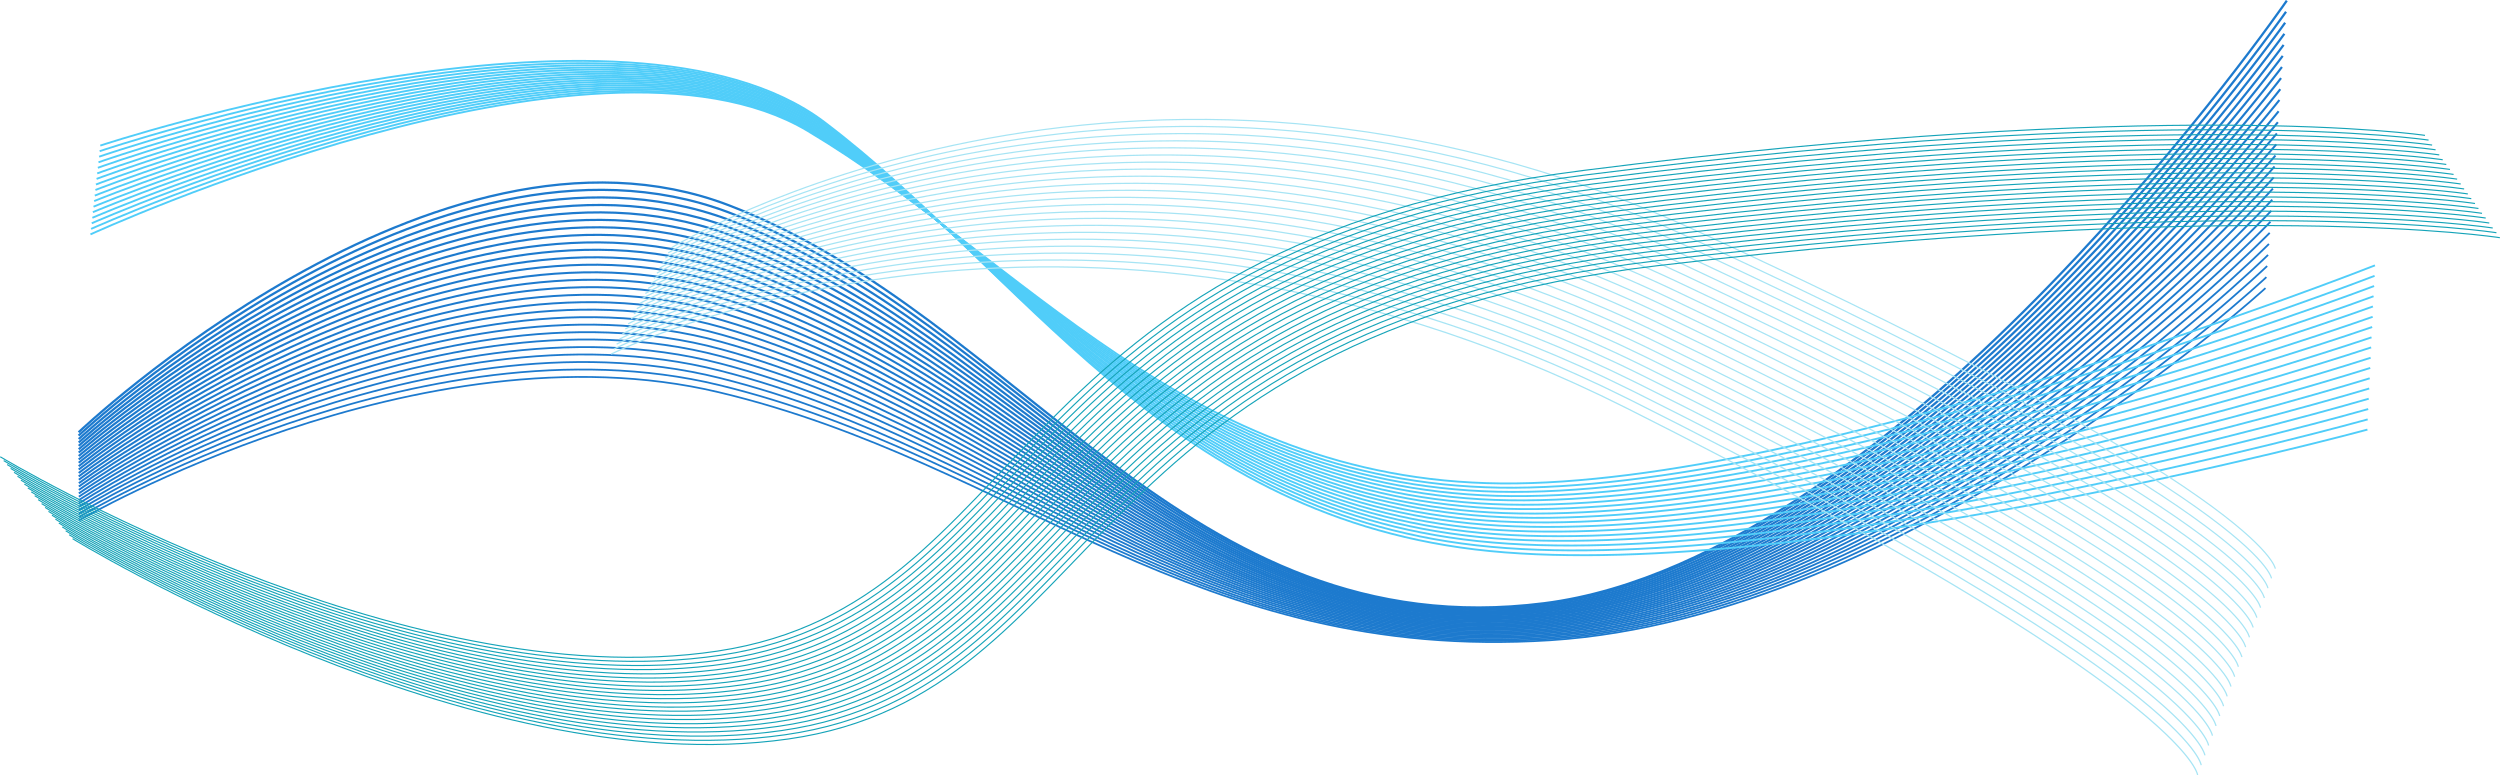 <?xml version="1.0" encoding="utf-8"?>
<!-- Generator: Adobe Illustrator 21.0.2, SVG Export Plug-In . SVG Version: 6.00 Build 0)  -->
<svg version="1.1" id="Layer_1" xmlns="http://www.w3.org/2000/svg" xmlns:xlink="http://www.w3.org/1999/xlink" x="0px" y="0px"
	 viewBox="0 0 1959.4 607.5" style="enable-background:new 0 0 1959.4 607.5;" xml:space="preserve">
<style type="text/css">
	.st0{fill:none;stroke:#1D7ACE;stroke-width:1.385;stroke-miterlimit:10;}
	.st1{fill:none;stroke:#1D7ACE;stroke-width:1.401;stroke-miterlimit:10;}
	.st2{fill:none;stroke:#1D7ACE;stroke-width:1.417;stroke-miterlimit:10;}
	.st3{fill:none;stroke:#1D7ACE;stroke-width:1.432;stroke-miterlimit:10;}
	.st4{fill:none;stroke:#1D7ACE;stroke-width:1.448;stroke-miterlimit:10;}
	.st5{fill:none;stroke:#1D7ACE;stroke-width:1.464;stroke-miterlimit:10;}
	.st6{fill:none;stroke:#1D7ACE;stroke-width:1.479;stroke-miterlimit:10;}
	.st7{fill:none;stroke:#1D7ACE;stroke-width:1.495;stroke-miterlimit:10;}
	.st8{fill:none;stroke:#1D7ACE;stroke-width:1.51;stroke-miterlimit:10;}
	.st9{fill:none;stroke:#1D7ACE;stroke-width:1.526;stroke-miterlimit:10;}
	.st10{fill:none;stroke:#1D7ACE;stroke-width:1.542;stroke-miterlimit:10;}
	.st11{fill:none;stroke:#1D7ACE;stroke-width:1.557;stroke-miterlimit:10;}
	.st12{fill:none;stroke:#1D7ACE;stroke-width:1.573;stroke-miterlimit:10;}
	.st13{fill:none;stroke:#1D7ACE;stroke-width:1.589;stroke-miterlimit:10;}
	.st14{fill:none;stroke:#1D7ACE;stroke-width:1.604;stroke-miterlimit:10;}
	.st15{fill:none;stroke:#1D7ACE;stroke-width:1.62;stroke-miterlimit:10;}
	.st16{fill:none;stroke:#1D7ACE;stroke-width:1.635;stroke-miterlimit:10;}
	.st17{fill:none;stroke:#1D7ACE;stroke-width:1.651;stroke-miterlimit:10;}
	.st18{fill:none;stroke:#1D7ACE;stroke-width:1.667;stroke-miterlimit:10;}
	.st19{fill:none;stroke:#1D7ACE;stroke-width:1.682;stroke-miterlimit:10;}
	.st20{fill:none;stroke:#1D7ACE;stroke-width:1.698;stroke-miterlimit:10;}
	.st21{fill:none;stroke:#1D7ACE;stroke-width:1.713;stroke-miterlimit:10;}
	.st22{fill:none;stroke:#1D7ACE;stroke-width:1.729;stroke-miterlimit:10;}
	.st23{fill:none;stroke:#1D7ACE;stroke-width:1.745;stroke-miterlimit:10;}
	.st24{fill:none;stroke:#1D7ACE;stroke-width:1.76;stroke-miterlimit:10;}
	.st25{fill:none;stroke:#1D7ACE;stroke-width:1.776;stroke-miterlimit:10;}
	.st26{fill:none;stroke:#1D7ACE;stroke-width:1.792;stroke-miterlimit:10;}
	.st27{fill:none;stroke:#50CDF9;stroke-width:1.489;stroke-miterlimit:10;}
	.st28{fill:none;stroke:#A6E4F4;stroke-width:0.955;stroke-miterlimit:10;}
	.st29{fill:none;stroke:#A6E4F4;stroke-width:0.957;stroke-miterlimit:10;}
	.st30{fill:none;stroke:#A6E4F4;stroke-width:0.959;stroke-miterlimit:10;}
	.st31{fill:none;stroke:#A6E4F4;stroke-width:0.961;stroke-miterlimit:10;}
	.st32{fill:none;stroke:#A6E4F4;stroke-width:0.963;stroke-miterlimit:10;}
	.st33{fill:none;stroke:#A6E4F4;stroke-width:0.965;stroke-miterlimit:10;}
	.st34{fill:none;stroke:#A6E4F4;stroke-width:0.967;stroke-miterlimit:10;}
	.st35{fill:none;stroke:#A6E4F4;stroke-width:0.969;stroke-miterlimit:10;}
	.st36{fill:none;stroke:#A6E4F4;stroke-width:0.971;stroke-miterlimit:10;}
	.st37{fill:none;stroke:#A6E4F4;stroke-width:0.973;stroke-miterlimit:10;}
	.st38{fill:none;stroke:#A6E4F4;stroke-width:0.975;stroke-miterlimit:10;}
	.st39{fill:none;stroke:#A6E4F4;stroke-width:0.977;stroke-miterlimit:10;}
	.st40{fill:none;stroke:#A6E4F4;stroke-width:0.979;stroke-miterlimit:10;}
	.st41{fill:none;stroke:#A6E4F4;stroke-width:0.981;stroke-miterlimit:10;}
	.st42{fill:none;stroke:#A6E4F4;stroke-width:0.983;stroke-miterlimit:10;}
	.st43{fill:none;stroke:#A6E4F4;stroke-width:0.985;stroke-miterlimit:10;}
	.st44{fill:none;stroke:#A6E4F4;stroke-width:0.987;stroke-miterlimit:10;}
	.st45{fill:none;stroke:#A6E4F4;stroke-width:0.989;stroke-miterlimit:10;}
	.st46{fill:none;stroke:#A6E4F4;stroke-width:0.99;stroke-miterlimit:10;}
	.st47{fill:none;stroke:#A6E4F4;stroke-width:0.992;stroke-miterlimit:10;}
	.st48{fill:none;stroke:#A6E4F4;stroke-width:0.994;stroke-miterlimit:10;}
	.st49{fill:none;stroke:#A6E4F4;stroke-width:0.996;stroke-miterlimit:10;}
	.st50{fill:none;stroke:#14A3B8;stroke-width:0.892;stroke-miterlimit:10;}
</style>
<g>
	<path class="st0" d="M61.8,407.9c0,0,267.5-156.1,501.5-100.5s372.6,212.4,651.8,194.4c279.2-18,560.5-276,560.5-276"/>
	<path class="st1" d="M61.8,405.3c0,0,267.9-160.3,501.8-103.5s372,217.6,651.3,198.9c279.3-18.7,561.4-283.5,561.4-283.5"/>
	<path class="st2" d="M61.8,402.6c0,0,268.4-164.6,502.1-106.4s371.4,222.8,650.8,203.4s562.2-291.1,562.2-291.1"/>
	<path class="st3" d="M61.8,399.9c0,0,268.9-168.8,502.5-109.4s370.9,228,650.3,207.9s563-298.6,563-298.6"/>
	<path class="st4" d="M61.8,397.3c0,0,269.3-173,502.8-112.4S934.9,518,1214.4,497.4c279.5-20.7,563.9-306.2,563.9-306.2"/>
	<path class="st5" d="M61.8,394.6c0,0,269.8-177.3,503.1-115.4s369.7,238.3,649.3,217c279.6-21.4,564.7-313.7,564.7-313.7"/>
	<path class="st6" d="M61.8,392c0,0,270.3-181.5,503.4-118.3S934.3,517.2,1214,495.1s565.5-321.3,565.5-321.3"/>
	<path class="st7" d="M61.8,389.3c0,0,270.7-185.7,503.7-121.3s368.5,248.7,648.3,226c279.7-22.7,566.3-328.8,566.3-328.8"/>
	<path class="st8" d="M61.8,386.7c0,0,271.2-190,504.1-124.3s368,253.9,647.8,230.5c279.8-23.4,567.2-336.4,567.2-336.4"/>
	<path class="st9" d="M61.8,384c0,0,271.7-194.2,504.4-127.3s367.4,259.1,647.2,235s568-343.9,568-343.9"/>
	<path class="st10" d="M61.8,381.3c0,0,272.1-198.4,504.7-130.2s366.8,264.3,646.7,239.5c279.9-24.8,568.8-351.5,568.8-351.5"/>
	<path class="st11" d="M61.8,378.7c0,0,272.6-202.6,505-133.2S933,514.9,1213,489.5c280-25.4,569.7-359,569.7-359"/>
	<path class="st12" d="M61.8,376c0,0,273.1-206.9,505.4-136.2s365.7,274.7,645.7,248.6s570.5-366.5,570.5-366.5"/>
	<path class="st13" d="M61.7,373.4c0,0,273.5-211.1,505.7-139.2s365.1,279.9,645.2,253.1S1784,113.2,1784,113.2"/>
	<path class="st14" d="M61.7,370.7c0,0,274-215.3,506-142.1s364.5,285.1,644.7,257.6c280.2-27.5,572.1-381.6,572.1-381.6"/>
	<path class="st15" d="M61.7,368c0,0,274.4-219.6,506.3-145.1S932,513.2,1212.3,485s573-389.2,573-389.2"/>
	<path class="st16" d="M61.7,365.4c0,0,274.9-223.8,506.7-148.1s363.4,295.4,643.7,266.6s573.8-396.7,573.8-396.7"/>
	<path class="st17" d="M61.7,362.7c0,0,275.4-228,507-151.1s362.8,300.6,643.2,271.1c280.4-29.5,574.6-404.3,574.6-404.3"/>
	<path class="st18" d="M61.7,360.1c0,0,275.8-232.3,507.3-154s362.2,305.8,642.7,275.6s575.5-411.8,575.5-411.8"/>
	<path class="st19" d="M61.7,357.4c0,0,276.3-236.5,507.6-157s361.6,311,642.2,280.2s576.3-419.4,576.3-419.4"/>
	<path class="st20" d="M61.7,354.7c0,0,276.8-240.7,508-160s361,316.2,641.7,284.7s577.1-426.9,577.1-426.9"/>
	<path class="st21" d="M61.7,352.1c0,0,277.2-244.9,508.3-163s360.5,321.4,641.2,289.2s577.9-434.5,577.9-434.5"/>
	<path class="st22" d="M61.7,349.4c0,0,277.7-249.2,508.6-165.9S930.2,510.1,1211,477.2s578.8-442,578.8-442"/>
	<path class="st23" d="M61.7,346.8c0,0,278.2-253.4,508.9-168.9s359.3,331.8,640.2,298.2s579.6-449.6,579.6-449.6"/>
	<path class="st24" d="M61.7,344.1c0,0,278.6-257.6,509.3-171.9s358.7,337,639.7,302.7S1791,17.8,1791,17.8"/>
	<path class="st25" d="M61.6,341.4c0,0,279.1-261.9,509.6-174.9s358.2,342.2,639.2,307.2S1791.7,9.2,1791.7,9.2"/>
	<path class="st26" d="M61.6,338.8c0,0,279.6-266.1,509.9-177.8s357.6,347.4,638.7,311.8S1792.3,0.5,1792.3,0.5"/>
</g>
<g>
	<path class="st27" d="M70.9,183.7c0,0,394.5-181.1,562.1-81.1s297.4,274,543.5,276.3c246.1,2.3,684.9-170.9,684.9-170.9"/>
	<path class="st27" d="M71.4,179.4c0,0,395.6-178.3,562.5-77.1s295.4,275.9,541.4,279.9c246,4,685.8-166,685.8-166"/>
	<path class="st27" d="M71.9,175c0,0,396.7-175.5,562.8-73.2S928,379.7,1174,385.4s686.7-161.2,686.7-161.2"/>
	<path class="st27" d="M72.4,170.7c0,0,397.8-172.7,563.2-69.3s291.3,279.9,537.1,287.2s687.6-156.4,687.6-156.4"/>
	<path class="st27" d="M72.8,166.3c0,0,398.9-169.9,563.5-65.4s289.3,281.8,535,290.9s688.5-151.6,688.5-151.6"/>
	<path class="st27" d="M73.3,162c0,0,400-167.1,563.9-61.4s287.3,283.8,532.9,294.5s689.5-146.8,689.5-146.8"/>
	<path class="st27" d="M73.8,157.6c0,0,401.1-164.3,564.2-57.5s285.3,285.7,530.8,298.2s690.4-142,690.4-142"/>
	<path class="st27" d="M74.3,153.3c0,0,402.2-161.5,564.5-53.6s283.3,287.7,528.6,301.9c245.4,14.2,691.3-137.2,691.3-137.2"/>
	<path class="st27" d="M74.8,148.9c0,0,403.3-158.7,564.9-49.7s281.3,289.6,526.5,305.5c245.3,15.9,692.2-132.4,692.2-132.4"/>
	<path class="st27" d="M75.2,144.6c0,0,404.4-155.9,565.2-45.7S919.7,390.4,1164.9,408S1858,280.4,1858,280.4"/>
	<path class="st27" d="M75.7,140.2c0,0,405.5-153.1,565.6-41.8s277.3,293.5,522.3,312.8c245,19.3,694.1-122.8,694.1-122.8"/>
	<path class="st27" d="M76.2,135.9c0,0,406.6-150.3,565.9-37.9s275.2,295.5,520.2,316.5s695-118,695-118"/>
	<path class="st27" d="M76.7,131.5c0,0,407.7-147.5,566.3-34S916.2,395,1161,417.7s695.9-113.2,695.9-113.2"/>
	<path class="st27" d="M77.2,127.2c0,0,408.8-144.7,566.6-30S915,396.5,1159.7,420.9s696.8-108.4,696.8-108.4"/>
	<path class="st27" d="M77.7,122.8c0,0,409.9-141.9,567-26.1S913.8,398,1158.4,424.1c244.6,26.1,697.7-103.5,697.7-103.5"/>
	<path class="st27" d="M78.1,118.5c0,0,411-139.1,567.3-22.2s267.2,303.3,511.7,331.1c244.5,27.8,698.6-98.7,698.6-98.7"/>
	<path class="st27" d="M78.6,114.1c0,0,412.1-136.3,567.7-18.3s265.2,305.2,509.6,334.8c244.4,29.5,699.6-93.9,699.6-93.9"/>
</g>
<g>
	<path class="st28" d="M526,194.3c0,0,358.2-217.6,804.3-13.1s453,264.5,453,264.5"/>
	<path class="st29" d="M523.7,198.2c0,0,358.1-215.8,803.9-10.5s452.7,265.6,452.7,265.6"/>
	<path class="st30" d="M521.5,202.2c0,0,358-214,803.6-7.9S1777.5,461,1777.5,461"/>
	<path class="st31" d="M519.3,206.2c0,0,357.8-212.1,803.2-5.2s452.2,267.7,452.2,267.7"/>
	<path class="st32" d="M517,210.1c0,0,357.7-210.3,802.8-2.6s451.9,268.8,451.9,268.8"/>
	<path class="st33" d="M514.8,214.1c0,0,357.6-208.5,802.4,0.1s451.6,269.9,451.6,269.9"/>
	<path class="st34" d="M512.5,218.1c0,0,357.4-206.6,802,2.7s451.4,271,451.4,271"/>
	<path class="st35" d="M510.3,222c0,0,357.3-204.8,801.6,5.4S1763,499.5,1763,499.5"/>
	<path class="st36" d="M508,226c0,0,357.2-203,801.2,8s450.8,273.2,450.8,273.2"/>
	<path class="st37" d="M505.8,230c0,0,357-201.2,800.8,10.7s450.5,274.3,450.5,274.3"/>
	<path class="st38" d="M503.5,233.9c0,0,356.9-199.3,800.5,13.3s450.3,275.4,450.3,275.4"/>
	<path class="st39" d="M501.3,237.9c0,0,356.8-197.5,800.1,16s450,276.5,450,276.5"/>
	<path class="st40" d="M499.1,241.9c0,0,356.6-195.7,799.7,18.6s449.7,277.6,449.7,277.6"/>
	<path class="st41" d="M496.8,245.9c0,0,356.5-193.8,799.3,21.2s449.4,278.7,449.4,278.7"/>
	<path class="st42" d="M494.6,249.8c0,0,356.3-192,798.9,23.9s449.2,279.8,449.2,279.8"/>
	<path class="st43" d="M492.3,253.8c0,0,356.2-190.2,798.5,26.5s448.9,280.9,448.9,280.9"/>
	<path class="st44" d="M490.1,257.8c0,0,356.1-188.4,798.1,29.2s448.6,282,448.6,282"/>
	<path class="st45" d="M487.8,261.7c0,0,355.9-186.5,797.8,31.8s448.4,283.1,448.4,283.1"/>
	<path class="st46" d="M485.6,265.7c0,0,355.8-184.7,797.4,34.5S1731,584.3,1731,584.3"/>
	<path class="st47" d="M483.3,269.7c0,0,355.7-182.9,797,37.1S1728.1,592,1728.1,592"/>
	<path class="st48" d="M481.1,273.6c0,0,355.5-181,796.6,39.8s447.5,286.3,447.5,286.3"/>
	<path class="st49" d="M478.9,277.6c0,0,355.4-179.2,796.2,42.4s447.3,287.4,447.3,287.4"/>
</g>
<g>
	<path class="st50" d="M0.2,358c0,0,314.9,189.7,562.2,152.3s221.8-318.7,678.5-376.7s659.7-27.5,659.7-27.5"/>
	<path class="st50" d="M2.9,361c0,0,314.8,189.8,562.2,152.5c247.3-37.3,221.9-318.6,678.6-376.5s659.7-27.2,659.7-27.2"/>
	<path class="st50" d="M5.6,364.1c0,0,314.7,189.9,562.1,152.7c247.4-37.2,222.1-318.6,678.8-376.2s659.7-26.9,659.7-26.9"/>
	<path class="st50" d="M8.3,367.1c0,0,314.7,190.1,562,152.9c247.4-37.1,222.2-318.5,678.9-375.9s659.7-26.7,659.7-26.7"/>
	<path class="st50" d="M11,370.2c0,0,314.6,190.2,562,153.2c247.4-37,222.3-318.4,679.1-375.6s659.7-26.4,659.7-26.4"/>
	<path class="st50" d="M13.7,373.3c0,0,314.5,190.3,561.9,153.4c247.4-36.9,222.4-318.3,679.2-375.4s659.7-26.1,659.7-26.1"/>
	<path class="st50" d="M16.4,376.3c0,0,314.4,190.4,561.8,153.6c247.4-36.8,222.6-318.2,679.4-375.1s659.7-25.9,659.7-25.9"/>
	<path class="st50" d="M19.1,379.4c0,0,314.4,190.6,561.8,153.8c247.4-36.7,222.7-318.1,679.5-374.8s659.8-25.6,659.8-25.6"/>
	<path class="st50" d="M21.8,382.4c0,0,314.3,190.7,561.7,154.1c247.4-36.6,222.8-318,679.7-374.5s659.8-25.3,659.8-25.3"/>
	<path class="st50" d="M24.5,385.5c0,0,314.2,190.8,561.7,154.3c247.5-36.5,222.9-317.9,679.8-374.3s659.8-25.1,659.8-25.1"/>
	<path class="st50" d="M27.2,388.5c0,0,314.1,190.9,561.6,154.5s223.1-317.8,680-374s659.8-24.8,659.8-24.8"/>
	<path class="st50" d="M29.9,391.6c0,0,314,191.1,561.5,154.7s223.2-317.8,680.1-373.7s659.8-24.5,659.8-24.5"/>
	<path class="st50" d="M32.6,394.7c0,0,314,191.2,561.5,155c247.5-36.2,223.3-317.7,680.3-373.4s659.8-24.3,659.8-24.3"/>
	<path class="st50" d="M35.3,397.7c0,0,313.9,191.3,561.4,155.2c247.5-36.1,223.5-317.6,680.4-373.2s659.8-24,659.8-24"/>
	<path class="st50" d="M38,400.8c0,0,313.8,191.5,561.4,155.4c247.5-36,223.6-317.5,680.6-372.9s659.8-23.8,659.8-23.8"/>
	<path class="st50" d="M40.7,403.8c0,0,313.7,191.6,561.3,155.7c247.5-35.9,223.7-317.4,680.7-372.6s659.8-23.5,659.8-23.5"/>
	<path class="st50" d="M43.4,406.9c0,0,313.7,191.7,561.2,155.9c247.6-35.8,223.8-317.3,680.9-372.4s659.8-23.2,659.8-23.2"/>
	<path class="st50" d="M46.1,409.9c0,0,313.6,191.8,561.2,156.1c247.6-35.7,224-317.2,681-372.1s659.9-23,659.9-23"/>
	<path class="st50" d="M48.8,413c0,0,313.5,192,561.1,156.3c247.6-35.6,224.1-317.1,681.2-371.8s659.9-22.7,659.9-22.7"/>
	<path class="st50" d="M51.5,416c0,0,313.4,192.1,561,156.6c247.6-35.5,224.2-317,681.3-371.5s659.9-22.4,659.9-22.4"/>
	<path class="st50" d="M54.2,419.1c0,0,313.4,192.2,561,156.8s224.4-316.9,681.5-371.3s659.9-22.2,659.9-22.2"/>
	<path class="st50" d="M56.9,422.2c0,0,313.3,192.3,560.9,157s224.5-316.9,681.6-371s659.9-21.9,659.9-21.9"/>
</g>
</svg>
